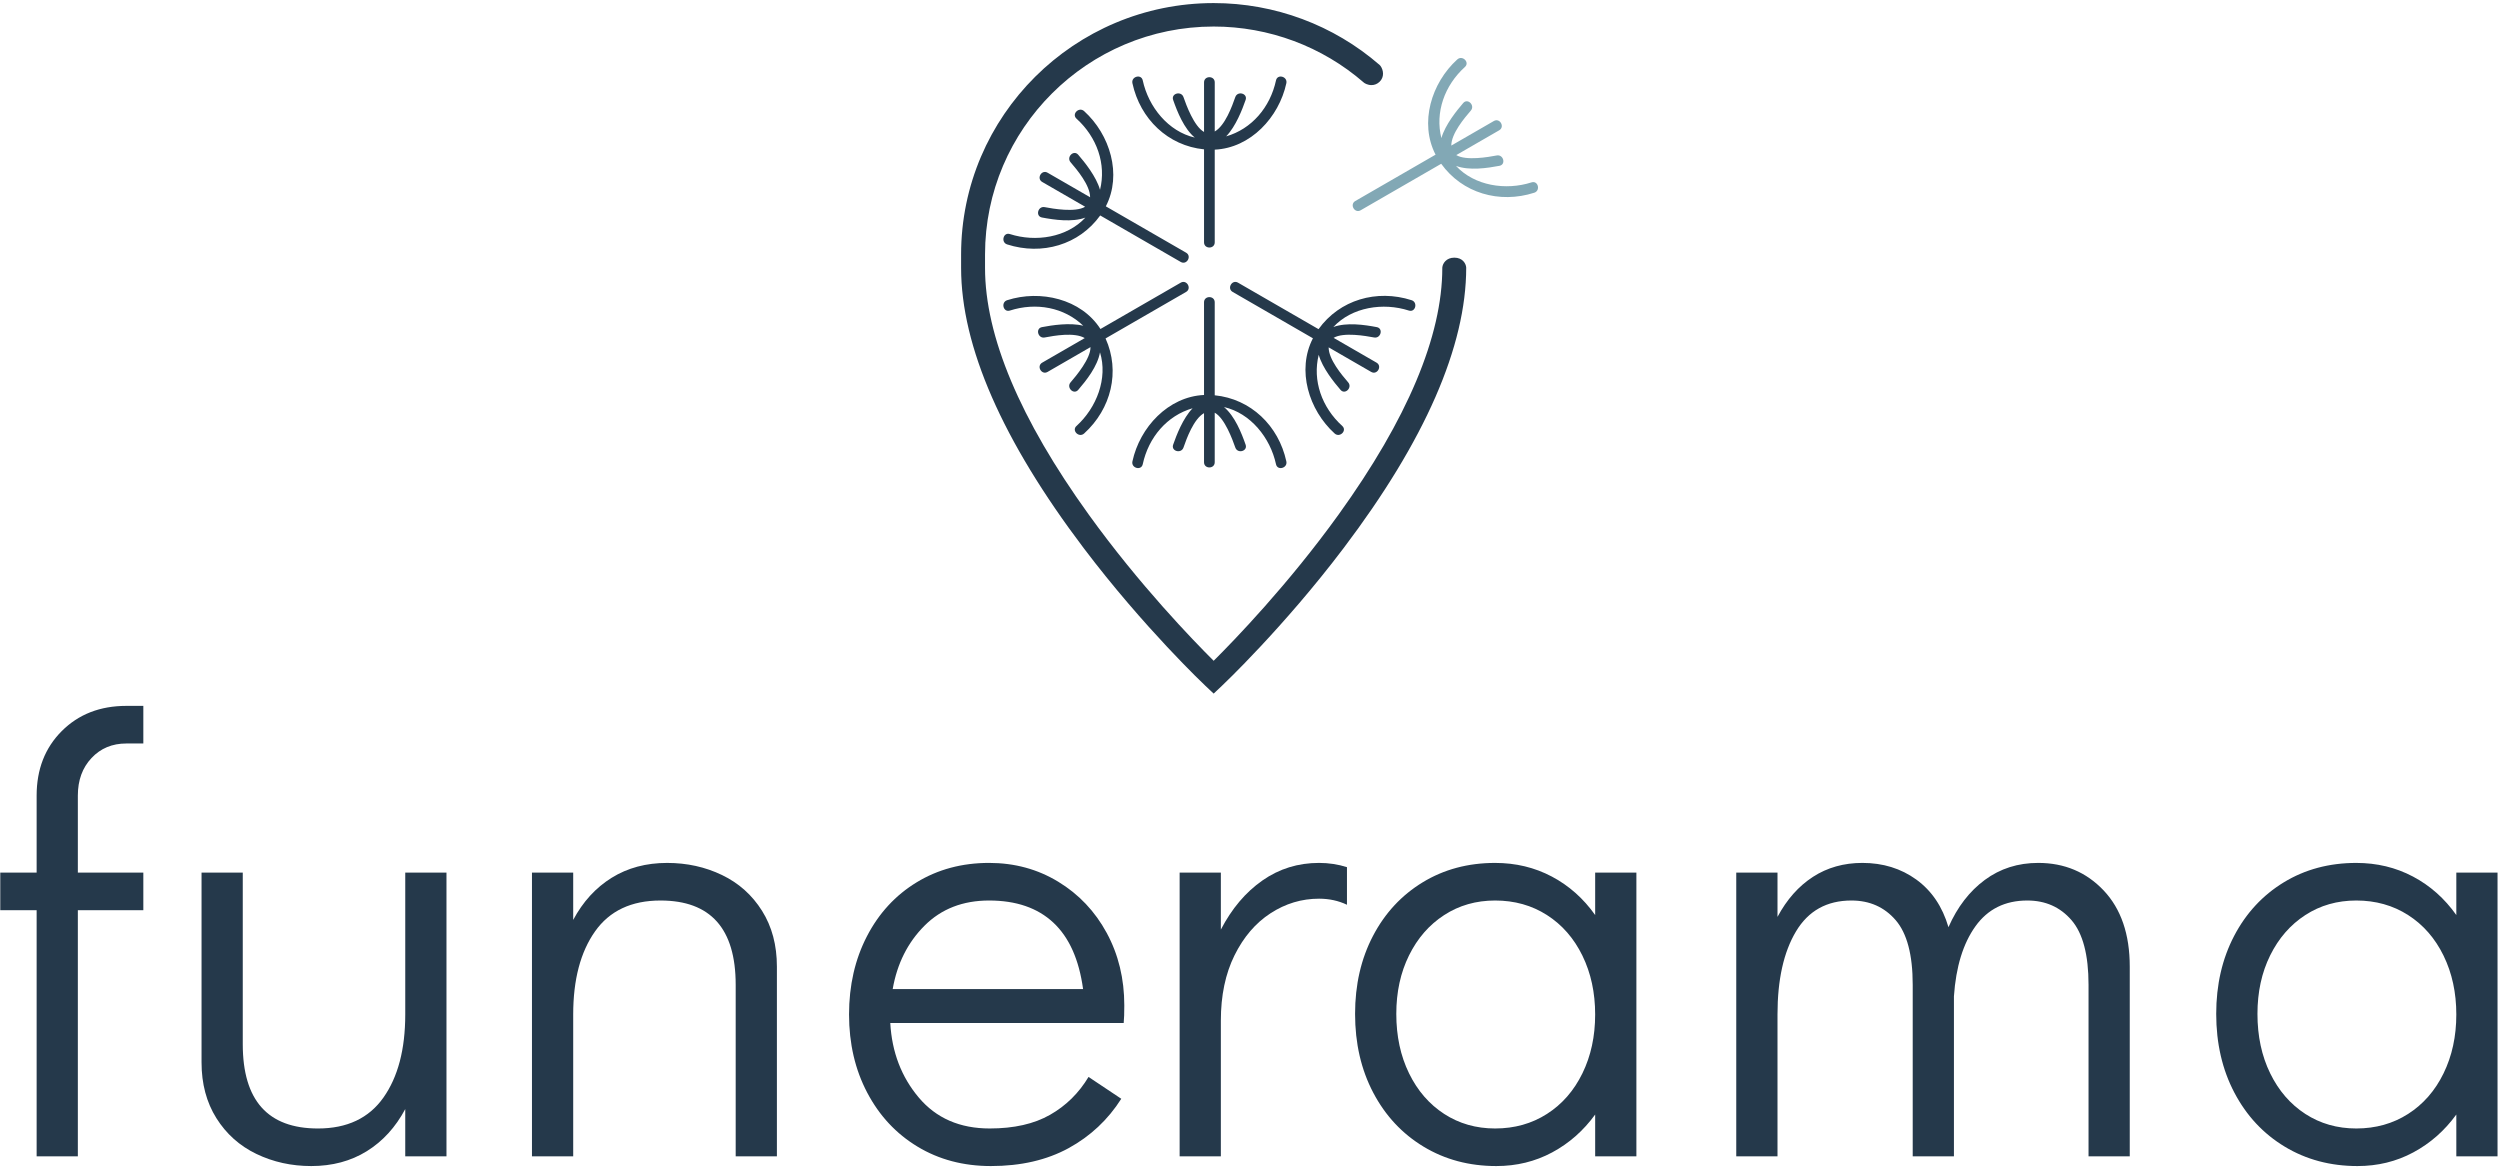 <?xml version="1.0" encoding="UTF-8" standalone="no"?>
<svg width="225px" height="105px" viewBox="0 0 225 105" version="1.1" xmlns="http://www.w3.org/2000/svg" xmlns:xlink="http://www.w3.org/1999/xlink">
    <defs></defs>
    <g id="Page-1" stroke="none" stroke-width="1" fill="none" fill-rule="evenodd">
        <g id="styleguide-dashboard" transform="translate(-42, -249)" fill-rule="nonzero">
            <g id="logo-hor-copy-4" transform="translate(42, 249)">
                <g id="isologotipo">
                    <g id="logo-/-iso" transform="translate(85.909, 0)">
                        <g id="isotipo" transform="translate(0.483, 0)">
                            <path d="M22.838,62.424 L22.092,61.721 C22.037,61.67 16.574,56.512 11.145,49.336 C3.821,39.653 0.107,31.167 0.107,24.113 L0.107,22.899 C0.107,10.425 10.304,0.277 22.838,0.277 C28.336,0.277 33.641,2.256 37.776,5.849 L37.858,5.94 C38.127,6.325 38.213,6.933 37.769,7.36 C37.567,7.555 37.315,7.659 37.041,7.659 C36.704,7.659 36.448,7.5 36.4,7.468 L36.349,7.429 C32.605,4.178 27.807,2.388 22.838,2.388 C11.492,2.388 2.261,11.589 2.261,22.899 L2.261,24.113 C2.261,30.244 5.402,37.714 11.596,46.314 C16.136,52.619 20.997,57.641 22.838,59.471 C24.677,57.642 29.537,52.621 34.08,46.312 C40.274,37.711 43.415,30.242 43.415,24.112 L43.417,24.065 C43.451,23.713 43.767,23.189 44.499,23.189 C45.244,23.189 45.546,23.724 45.567,24.084 C45.568,31.166 41.854,39.653 34.529,49.335 C29.1,56.511 23.637,61.67 23.582,61.721 L22.838,62.424 Z" id="Shape" fill="#25394B"></path>
                            <g id="Group" transform="translate(15.285, 6.646)" fill="#25394B">
                                <path d="M13.163,0.59 C12.638,3.022 10.969,4.967 8.676,5.627 C9.546,4.733 10.135,3.189 10.429,2.348 C10.633,1.759 9.703,1.509 9.499,2.092 C9.207,2.928 8.583,4.654 7.65,5.189 L7.65,0.767 C7.65,0.146 6.687,0.146 6.687,0.767 L6.687,5.23 C5.786,4.734 5.082,2.802 4.836,2.092 C4.632,1.509 3.702,1.759 3.906,2.348 C4.278,3.411 4.875,4.919 5.853,5.736 C3.465,5.189 1.686,2.977 1.17,0.59 C1.039,-0.018 0.11,0.24 0.241,0.846 C0.938,4.067 3.445,6.473 6.686,6.795 L6.686,15.165 C6.686,15.786 7.649,15.786 7.649,15.165 L7.649,6.823 C10.873,6.672 13.431,3.913 14.094,0.847 C14.225,0.24 13.295,-0.018 13.163,0.59 Z" id="Shape"></path>
                                <path d="M1.17,35.135 C1.695,32.703 3.365,30.757 5.658,30.097 C4.788,30.992 4.199,32.535 3.906,33.377 C3.702,33.965 4.632,34.216 4.836,33.633 C5.128,32.797 5.752,31.07 6.685,30.536 L6.685,34.957 C6.685,35.579 7.648,35.579 7.648,34.957 L7.648,30.495 C8.549,30.991 9.251,32.922 9.501,33.633 C9.703,34.216 10.633,33.965 10.429,33.377 C10.057,32.314 9.46,30.807 8.482,29.988 C10.87,30.535 12.648,32.748 13.163,35.135 C13.295,35.742 14.224,35.485 14.094,34.879 C13.396,31.658 10.889,29.252 7.648,28.93 L7.648,20.56 C7.648,19.939 6.685,19.939 6.685,20.56 L6.685,28.902 C3.461,29.053 0.904,31.813 0.241,34.879 C0.11,35.485 1.039,35.742 1.17,35.135 Z" id="Shape"></path>
                            </g>
                            <path d="M4.495,27.951 C6.865,27.19 9.384,27.662 11.102,29.318 C9.893,29.013 8.261,29.274 7.386,29.441 C6.773,29.557 7.022,30.489 7.627,30.374 C8.497,30.208 10.304,29.885 11.236,30.427 C9.959,31.164 8.683,31.901 7.407,32.638 C6.868,32.949 7.35,33.783 7.888,33.473 C9.176,32.729 10.464,31.985 11.752,31.241 C11.773,32.269 10.452,33.843 9.959,34.413 C9.558,34.881 10.24,35.562 10.647,35.09 C11.381,34.237 12.388,32.965 12.608,31.71 C13.328,34.052 12.3,36.698 10.491,38.338 C10.031,38.755 10.718,39.431 11.179,39.015 C13.619,36.802 14.448,33.427 13.108,30.459 C15.523,29.064 17.939,27.669 20.356,26.274 C20.893,25.963 20.412,25.129 19.875,25.439 C17.466,26.83 15.058,28.22 12.649,29.61 C10.907,26.894 7.238,26.059 4.251,27.018 C3.662,27.208 3.904,28.14 4.495,27.951 Z" id="Shape" fill="#25394B"></path>
                            <g id="Group" transform="translate(3.655, 4.984)">
                                <path d="M6.837,5.694 C8.681,7.365 9.531,9.783 8.955,12.099 C8.616,10.899 7.573,9.617 6.992,8.942 C6.585,8.47 5.903,9.151 6.305,9.618 C6.882,10.29 8.066,11.694 8.063,12.769 C6.786,12.032 5.51,11.296 4.234,10.559 C3.695,10.248 3.213,11.083 3.752,11.393 C5.04,12.137 6.328,12.881 7.615,13.624 C6.737,14.156 4.712,13.799 3.972,13.658 C3.367,13.543 3.119,14.475 3.729,14.591 C4.837,14.801 6.441,15.038 7.638,14.6 C5.97,16.394 3.166,16.827 0.84,16.081 C0.25,15.892 0.008,16.824 0.597,17.014 C3.736,18.021 7.072,17.052 8.972,14.407 C11.388,15.803 13.804,17.197 16.22,18.592 C16.758,18.903 17.24,18.069 16.703,17.758 C14.294,16.368 11.886,14.977 9.478,13.587 C10.959,10.72 9.849,7.125 7.524,5.017 C7.064,4.601 6.376,5.277 6.837,5.694 Z" id="Shape" fill="#25394B"></path>
                                <path d="M41.796,1.043 C39.952,2.714 39.101,5.131 39.677,7.447 C40.017,6.248 41.06,4.966 41.641,4.29 C42.048,3.819 42.729,4.5 42.328,4.968 C41.75,5.638 40.567,7.042 40.57,8.118 C41.846,7.382 43.123,6.645 44.399,5.908 C44.938,5.597 45.419,6.432 44.881,6.742 C43.593,7.486 42.305,8.23 41.017,8.973 C41.895,9.505 43.921,9.148 44.659,9.007 C45.266,8.892 45.514,9.824 44.903,9.94 C43.795,10.15 42.19,10.387 40.994,9.948 C42.662,11.743 45.466,12.176 47.792,11.43 C48.383,11.24 48.625,12.173 48.034,12.362 C44.897,13.37 41.561,12.401 39.661,9.756 C37.245,11.151 34.829,12.546 32.413,13.94 C31.875,14.252 31.393,13.417 31.93,13.107 C34.339,11.716 36.747,10.325 39.154,8.936 C37.674,6.068 38.784,2.473 41.108,0.366 C41.569,-0.051 42.257,0.626 41.796,1.043 Z" id="Shape" fill="#82A8B5"></path>
                                <path d="M30.757,33.354 C28.913,31.682 28.062,29.264 28.638,26.948 C28.978,28.148 30.021,29.431 30.602,30.105 C31.009,30.577 31.69,29.897 31.289,29.429 C30.711,28.758 29.528,27.354 29.531,26.278 C30.808,27.015 32.084,27.752 33.36,28.489 C33.899,28.8 34.38,27.965 33.842,27.654 C32.554,26.91 31.266,26.167 29.978,25.423 C30.858,24.892 32.88,25.249 33.621,25.389 C34.227,25.504 34.475,24.573 33.863,24.457 C32.756,24.246 31.152,24.01 29.955,24.448 C31.624,22.653 34.429,22.22 36.754,22.967 C37.344,23.156 37.586,22.223 36.995,22.033 C33.858,21.026 30.522,21.995 28.622,24.64 C26.206,23.245 23.789,21.851 21.373,20.455 C20.836,20.144 20.353,20.979 20.892,21.289 C23.301,22.68 25.708,24.07 28.116,25.461 C26.635,28.328 27.745,31.923 30.07,34.03 C30.53,34.446 31.216,33.771 30.757,33.354 Z" id="Shape" fill="#25394B"></path>
                            </g>
                        </g>
                    </g>
                    <g id="Group" transform="translate(0, 63.465)" fill="#25394B">
                        <path d="M8.237,4.757 C7.416,5.63 7.006,6.758 7.006,8.14 L7.006,15.07 L12.9,15.07 L12.9,18.453 L7.006,18.453 L7.006,40.607 L3.297,40.607 L3.297,18.453 L0.025,18.453 L0.025,15.07 L3.297,15.07 L3.297,8.14 C3.297,5.777 4.051,3.839 5.56,2.33 C7.07,0.82 9.008,0.064 11.373,0.064 L12.9,0.064 L12.9,3.449 L11.373,3.449 C10.1,3.448 9.054,3.885 8.237,4.757 Z" id="Shape"></path>
                        <path d="M40.183,15.07 L40.183,40.607 L36.472,40.607 L36.472,36.352 C35.6,37.988 34.445,39.253 33.009,40.144 C31.57,41.035 29.905,41.48 28.015,41.48 C26.233,41.48 24.587,41.116 23.078,40.39 C21.567,39.663 20.367,38.589 19.476,37.171 C18.585,35.752 18.139,34.078 18.139,32.151 L18.139,15.071 L21.849,15.071 L21.849,30.514 C21.849,35.571 24.105,38.099 28.616,38.099 C31.235,38.099 33.201,37.171 34.509,35.316 C35.82,33.46 36.473,30.969 36.473,27.84 L36.473,15.071 L40.183,15.071 L40.183,15.07 Z" id="Shape"></path>
                        <path d="M64.984,15.289 C66.493,16.016 67.693,17.09 68.584,18.509 C69.475,19.928 69.921,21.601 69.921,23.529 L69.921,40.607 L66.212,40.607 L66.212,25.164 C66.212,20.109 63.955,17.581 59.445,17.581 C56.826,17.581 54.86,18.508 53.551,20.364 C52.242,22.219 51.588,24.711 51.588,27.839 L51.588,40.607 L47.877,40.607 L47.877,15.07 L51.588,15.07 L51.588,19.327 C52.461,17.691 53.615,16.427 55.053,15.534 C56.488,14.643 58.153,14.198 60.044,14.198 C61.827,14.198 63.474,14.561 64.984,15.289 Z" id="Shape"></path>
                        <path d="M95.239,15.889 C97.095,17.016 98.549,18.554 99.605,20.499 C100.66,22.446 101.187,24.62 101.187,27.02 C101.187,27.712 101.169,28.239 101.133,28.604 L80.125,28.604 C80.27,31.223 81.125,33.459 82.69,35.315 C84.254,37.17 86.381,38.098 89.074,38.098 C91.256,38.098 93.065,37.689 94.503,36.869 C95.939,36.052 97.095,34.914 97.968,33.459 L100.915,35.425 C99.715,37.316 98.132,38.797 96.168,39.872 C94.203,40.943 91.875,41.48 89.184,41.48 C86.709,41.48 84.509,40.899 82.581,39.734 C80.652,38.57 79.144,36.952 78.052,34.878 C76.96,32.805 76.414,30.459 76.414,27.839 C76.414,25.22 76.951,22.873 78.024,20.8 C79.096,18.727 80.588,17.108 82.499,15.944 C84.409,14.78 86.582,14.197 89.02,14.197 C91.31,14.198 93.385,14.761 95.239,15.889 Z M97.477,25.548 C97.113,22.893 96.223,20.9 94.803,19.573 C93.385,18.246 91.455,17.581 89.02,17.581 C86.653,17.581 84.717,18.336 83.208,19.845 C81.698,21.355 80.743,23.256 80.343,25.548 L97.477,25.548 Z" id="Shape"></path>
                        <path d="M121.227,14.579 L121.227,17.963 C120.464,17.599 119.625,17.417 118.717,17.417 C117.151,17.417 115.697,17.854 114.352,18.727 C113.006,19.6 111.923,20.863 111.104,22.519 C110.287,24.173 109.877,26.129 109.877,28.385 L109.877,40.607 L106.167,40.607 L106.167,15.07 L109.877,15.07 L109.877,20.2 C110.859,18.309 112.105,16.836 113.615,15.78 C115.125,14.724 116.825,14.197 118.717,14.197 C119.59,14.198 120.426,14.325 121.227,14.579 Z" id="Shape"></path>
                        <path d="M147.275,15.07 L147.275,40.607 L143.565,40.607 L143.565,36.843 C142.509,38.297 141.219,39.435 139.692,40.253 C138.164,41.073 136.489,41.48 134.671,41.48 C132.232,41.48 130.05,40.899 128.122,39.734 C126.195,38.57 124.685,36.952 123.593,34.878 C122.502,32.805 121.957,30.441 121.957,27.785 C121.957,25.164 122.492,22.829 123.567,20.772 C124.639,18.718 126.131,17.109 128.041,15.944 C129.95,14.78 132.125,14.198 134.561,14.198 C136.416,14.198 138.117,14.607 139.664,15.425 C141.209,16.243 142.509,17.398 143.565,18.89 L143.565,15.071 L147.275,15.071 L147.275,15.07 Z M139.226,36.789 C140.591,35.916 141.655,34.697 142.419,33.133 C143.183,31.568 143.564,29.803 143.564,27.839 C143.564,25.875 143.183,24.111 142.419,22.546 C141.655,20.982 140.591,19.763 139.226,18.89 C137.863,18.017 136.308,17.581 134.561,17.581 C132.851,17.581 131.323,18.017 129.978,18.89 C128.631,19.763 127.577,20.973 126.813,22.519 C126.049,24.065 125.667,25.821 125.667,27.785 C125.667,29.785 126.049,31.568 126.813,33.133 C127.577,34.697 128.632,35.916 129.978,36.789 C131.323,37.661 132.851,38.098 134.561,38.098 C136.308,38.098 137.863,37.661 139.226,36.789 Z" id="Shape"></path>
                        <path d="M189.333,16.68 C190.895,18.336 191.678,20.619 191.678,23.529 L191.678,40.607 L187.968,40.607 L187.968,25.164 C187.968,22.472 187.457,20.536 186.439,19.353 C185.42,18.171 184.093,17.581 182.456,17.581 C180.455,17.581 178.899,18.354 177.791,19.899 C176.681,21.446 176.035,23.547 175.854,26.202 L175.854,40.607 L172.144,40.607 L172.144,25.164 C172.144,22.473 171.632,20.537 170.615,19.354 C169.597,18.172 168.268,17.581 166.631,17.581 C164.411,17.581 162.748,18.508 161.639,20.364 C160.528,22.219 159.975,24.711 159.975,27.839 L159.975,40.607 L156.263,40.607 L156.263,15.07 L159.975,15.07 L159.975,19.054 C160.811,17.489 161.875,16.29 163.166,15.452 C164.458,14.616 165.941,14.197 167.614,14.197 C169.47,14.197 171.088,14.698 172.47,15.697 C173.852,16.7 174.817,18.126 175.362,19.982 C176.162,18.164 177.254,16.745 178.637,15.725 C180.017,14.707 181.619,14.197 183.438,14.197 C185.802,14.198 187.767,15.025 189.333,16.68 Z" id="Shape"></path>
                        <path d="M224.778,15.07 L224.778,40.607 L221.069,40.607 L221.069,36.843 C220.012,38.297 218.721,39.435 217.193,40.253 C215.666,41.073 213.993,41.48 212.174,41.48 C209.736,41.48 207.554,40.899 205.626,39.734 C203.697,38.57 202.188,36.952 201.096,34.878 C200.006,32.805 199.459,30.441 199.459,27.785 C199.459,25.164 199.996,22.829 201.07,20.772 C202.143,18.718 203.635,17.109 205.544,15.944 C207.454,14.78 209.628,14.198 212.065,14.198 C213.919,14.198 215.62,14.607 217.167,15.425 C218.713,16.243 220.012,17.398 221.069,18.89 L221.069,15.071 L224.778,15.071 L224.778,15.07 Z M216.73,36.789 C218.094,35.916 219.159,34.697 219.922,33.133 C220.686,31.568 221.068,29.803 221.068,27.839 C221.068,25.875 220.686,24.111 219.922,22.546 C219.158,20.982 218.094,19.763 216.73,18.89 C215.365,18.017 213.81,17.581 212.065,17.581 C210.355,17.581 208.826,18.017 207.48,18.89 C206.135,19.763 205.08,20.973 204.316,22.519 C203.551,24.065 203.171,25.821 203.171,27.785 C203.171,29.785 203.551,31.568 204.316,33.133 C205.08,34.697 206.135,35.916 207.48,36.789 C208.826,37.661 210.354,38.098 212.065,38.098 C213.81,38.098 215.365,37.661 216.73,36.789 Z" id="Shape"></path>
                    </g>
                </g>
            </g>
        </g>
    </g>
</svg>